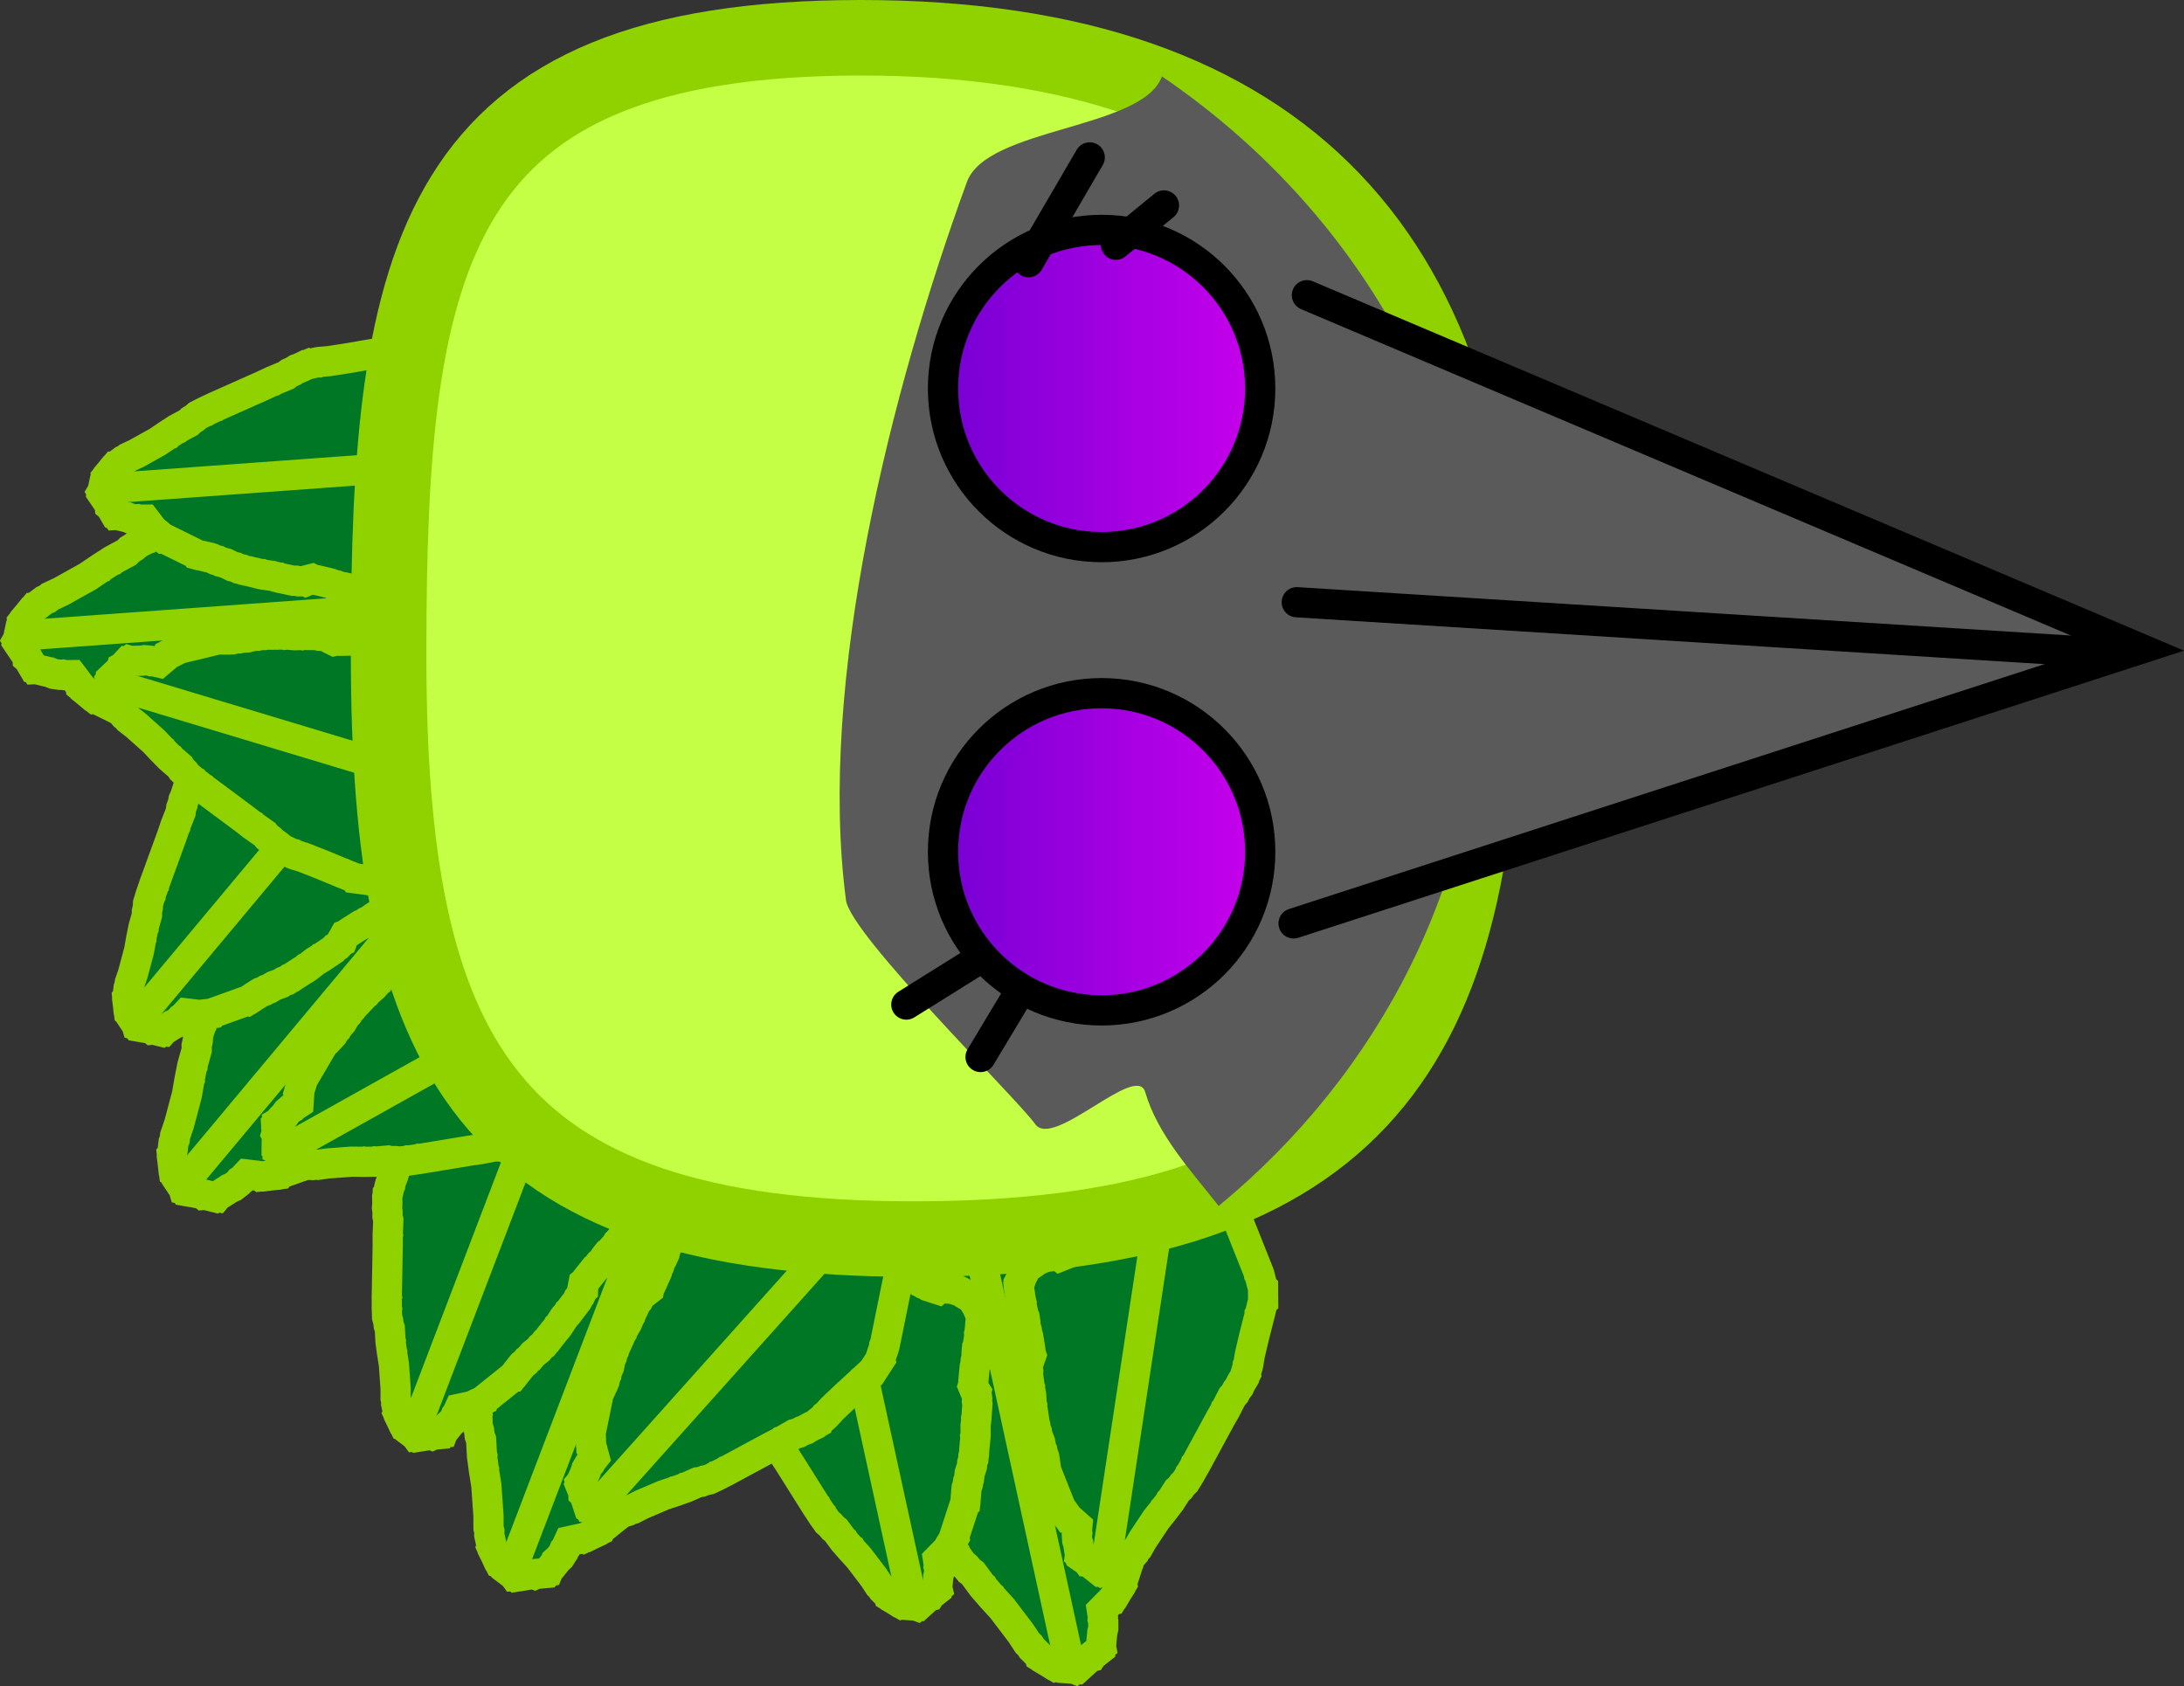 <svg version="1.1" xmlns="http://www.w3.org/2000/svg" xmlns:xlink="http://www.w3.org/1999/xlink" width="72.286" height="55.816" viewBox="0,0,72.286,55.816"><rect x="0" y="0" width="72.286" height="55.816" fill="#333333" stroke="none"/><defs><linearGradient x1="249.92" y1="178.594" x2="260.42" y2="178.594" gradientUnits="userSpaceOnUse" id="color-1"><stop offset="0" stop-color="#7600d4"/><stop offset="1" stop-color="#c800ec"/></linearGradient><linearGradient x1="249.92" y1="193.928" x2="260.42" y2="193.928" gradientUnits="userSpaceOnUse" id="color-2"><stop offset="0" stop-color="#7600d4"/><stop offset="1" stop-color="#c800ec"/></linearGradient></defs><g transform="translate(-218.709,-165.735)"><g data-paper-data="{&quot;isPaintingLayer&quot;:true}" fill-rule="nonzero" stroke-linejoin="miter" stroke-miterlimit="10" stroke-dasharray="" stroke-dashoffset="0" style="mix-blend-mode: normal"><g><g data-paper-data="{&quot;index&quot;:null}" fill="#007724" stroke="#8fd200" stroke-width="1"><g><path d="M249.231,205.378c0.073,0.024 0.142,0.055 0.206,0.092l0.021,-0.034l0.388,-0.08l0.265,-0.161l0.225,0.06l0.18,-0.037l0.014,0.015l0.149,-0.042l0.3,0.177l0.258,0.084l0.112,0.07l0.125,0.041l0.129,0.081l0.463,0.151l0.012,-0.003l0.026,0.016l0.028,0.009l0.209,0.131l0.212,0.125l0.021,0.021l0.026,0.016l0.002,0.012l0.006,0.006l0.805,0.595l0.756,0.533l0.008,0.01l0.012,0.005l0.211,0.156l0.031,0.01l0.146,0.092l0.159,0.066l0.035,0.026l0.4,0.13l0.062,-0.056l0.551,0.039l0.261,0.085l0.012,-0.003l0.027,0.016l0.028,0.009l0.209,0.131l0.212,0.125l0.021,0.021l0.026,0.016l0.002,0.012l0.06,0.059l0.046,0.075l0.05,0.019l0.081,0.196l0.111,0.181l-0.014,0.052l0.034,0.081l0.012,0.083l0.008,0.009l-0.002,0.031l0.004,0.03l-0.024,0.245l-0.017,0.246l-0.009,0.028l-0.001,0.009l0,0.038l-0.02,0.083l0.008,0.085l-0.063,0.415l-0.03,0.072l-0.013,0.138l-0.007,0.097l0.001,0.158l-0.041,0.167l-0.012,0.172l-0.028,0.085l-0.048,0.501l-0.019,0.269l-0.008,0.023l0.025,0.06l0.111,0.181l-0.014,0.052l0.034,0.081l0.023,0.152l-0.011,0.117l0.021,0.116l-0.04,0.567l-0.008,0.025l0.003,0.026l-0.033,0.283l0.002,0.369l-0.016,0.066l0.009,0.067l-0.024,0.207l0.002,0.01l-0.024,0.245l-0.017,0.246l-0.009,0.028l-0.003,0.031l-0.009,0.007l-0.002,0.005l-0.011,0.152l-0.041,0.125l-0.009,0.132l-0.095,0.292l-0.029,0.244l-0.038,0.1l-0.007,0.106l-0.053,0.161l-0.012,0.101l0.002,0.011l-0.024,0.245l-0.017,0.246l-0.009,0.028l-0.003,0.031l-0.009,0.007l-0.469,1.44l0.003,0.012l-0.016,0.026l-0.009,0.028l-0.131,0.209l-0.125,0.212l-0.021,0.021l-0.016,0.026l-0.012,0.002l-0.332,0.337l0.035,0.232l-0.007,0.077l0.019,0.075l0.001,0.218l-0.032,0.131l0,0.001l-0.045,0.469l0.004,0.021l-0.007,0.006l-0.005,0.053l-0.283,0.223l-0.021,0.033l-0.029,0.006l-0.073,0.057l-0.382,0.347l-0.053,-0.004l-0.008,0.006l-0.02,-0.008l-0.47,-0.033l-0.13,-0.042l-0.012,0.003l-0.026,-0.016l-0.028,-0.009l-0.209,-0.131l-0.212,-0.125l-0.021,-0.021l-0.026,-0.016l-0.002,-0.012l-0.279,-0.276l-0.059,-0.097l-0.084,-0.077l-0.222,-0.338l-0.609,-0.801l-0.342,-0.377l-0.006,-0.01l-0.01,-0.007l-0.264,-0.303l-0.02,-0.039l-0.034,-0.028l-0.3,-0.407l-0.111,-0.082l-0.11,-0.133l-0.13,-0.113l-0.198,-0.282l-0.006,-0.016l-0.013,-0.012l-0.242,-0.369l-0.004,-0.01l-0.008,-0.008l-1.14,-1.814l-0.236,-0.36l-0.008,-0.023l-0.017,-0.017l-0.304,-0.512l-0.122,-0.12l-0.09,-0.147l-0.113,-0.13l-0.038,-0.075l-0.077,-0.127l-0.131,-0.189l-0.025,-0.066l-0.012,-0.02l0.002,-0.007l-0.12,-0.32l-0.008,-0.073l-0.033,-0.065l-0.081,-0.355l-0.231,-0.76l-0.286,-0.883l-0,-0.005l-0.002,-0.004l-0.167,-0.529l-0.012,-0.01l-0.016,-0.289l-0.017,-0.289l0.01,-0.011l0.098,-0.508l0.029,-0.061l0.005,-0.068l0.94,-2.884c0.057,-0.174 0.153,-0.323 0.277,-0.441l0.017,-0.027l0.016,-0.003c0.275,-0.243 0.668,-0.338 1.042,-0.216z" stroke-linecap="butt"/><path d="M254.006,220.314l-3.081,-14.127" stroke-linecap="round"/></g><g data-paper-data="{&quot;index&quot;:null}"><path d="M259.21,205.265l0.013,0.002l0.015,0.02c0.103,0.087 0.187,0.2 0.241,0.335l0.889,2.231l0.007,0.053l0.026,0.047l0.103,0.397l0.009,0.008l0.001,0.229l0.002,0.229l-0.009,0.008l-0.105,0.427l-0.002,0.003l-0,0.004l-0.181,0.712l-0.144,0.612l-0.046,0.285l-0.023,0.053l-0.003,0.058l-0.079,0.259l0.002,0.006l-0.008,0.016l-0.016,0.054l-0.094,0.156l-0.055,0.104l-0.026,0.061l-0.083,0.109l-0.063,0.121l-0.09,0.101l-0.215,0.42l-0.013,0.014l-0.005,0.018l-0.169,0.297l-0.809,1.492l-0.006,0.006l-0.002,0.008l-0.173,0.304l-0.009,0.01l-0.004,0.013l-0.142,0.233l-0.097,0.096l-0.08,0.111l-0.084,0.071l-0.217,0.337l-0.025,0.024l-0.014,0.032l-0.193,0.253l-0.007,0.006l-0.004,0.008l-0.251,0.316l-0.441,0.664l-0.158,0.278l-0.062,0.065l-0.042,0.08l-0.207,0.232l-0.001,0.009l-0.02,0.014l-0.016,0.018l-0.161,0.11l-0.158,0.114l-0.022,0.009l-0.02,0.014l-0.009,-0.002l-0.101,0.04l-0.37,0.05l-0.016,0.007l-0.006,-0.004l-0.041,0.006l-0.32,-0.255l-0.06,-0.042l-0.023,-0.003l-0.018,-0.025l-0.235,-0.162l-0.007,-0.041l-0.006,-0.005l0.002,-0.017l-0.06,-0.369l0,-0.001l-0.032,-0.102l-0.01,-0.172l0.011,-0.06l-0.01,-0.06l0.016,-0.185l-0.28,-0.249l-0.009,-0.001l-0.014,-0.02l-0.018,-0.016l-0.11,-0.161l-0.114,-0.158l-0.009,-0.022l-0.014,-0.02l0.002,-0.009l-0.444,-1.114l-0.008,-0.005l-0.004,-0.024l-0.009,-0.022l-0.026,-0.193l-0.031,-0.193l0.001,-0.008l-0.015,-0.079l-0.05,-0.125l-0.011,-0.084l-0.035,-0.077l-0.035,-0.191l-0.09,-0.226l-0.014,-0.104l-0.039,-0.097l-0.016,-0.12l-0.001,-0.004l-0.008,-0.005l-0.004,-0.024l-0.009,-0.022l-0.026,-0.193l-0.031,-0.193l0.001,-0.008l-0.03,-0.162l0.003,-0.054l-0.016,-0.051l-0.017,-0.292l-0.041,-0.222l0.001,-0.021l-0.008,-0.019l-0.06,-0.446l0.01,-0.093l-0.015,-0.092l0.01,-0.122l0.022,-0.066l-0.013,-0.04l0.078,-0.149l0.017,-0.049l-0.007,-0.018l-0.029,-0.212l-0.064,-0.394l-0.026,-0.066l-0.018,-0.135l-0.041,-0.13l-0.007,-0.125l-0.01,-0.077l-0.018,-0.108l-0.027,-0.055l-0.071,-0.325l0.002,-0.067l-0.02,-0.064l-0.002,-0.03l-0.001,-0.007l-0.009,-0.022l-0.026,-0.193l-0.031,-0.193l0.002,-0.024l-0.003,-0.024l0.006,-0.007l0.006,-0.066l0.022,-0.066l-0.013,-0.04l0.078,-0.149l0.054,-0.159l0.038,-0.018l0.032,-0.061l0.044,-0.05l0.001,-0.009l0.02,-0.014l0.016,-0.018l0.161,-0.11l0.158,-0.114l0.022,-0.009l0.02,-0.014l0.009,0.002l0.202,-0.081l0.434,-0.059l0.052,0.041l0.309,-0.123l0.027,-0.023l0.122,-0.06l0.111,-0.08l0.024,-0.01l0.159,-0.134l0.009,-0.004l0.006,-0.008l0.571,-0.459l0.606,-0.511l0.004,-0.005l0.001,-0.009l0.02,-0.014l0.016,-0.018l0.161,-0.11l0.158,-0.114l0.022,-0.009l0.02,-0.014l0.009,0.002l0.359,-0.143l0.098,-0.07l0.097,-0.039l0.085,-0.061l0.199,-0.079l0.228,-0.155l0.12,0.025l0.01,-0.013l0.144,0.02l0.175,-0.059l0.217,0.114l0.311,0.044l0.019,0.026c0.049,-0.033 0.102,-0.061 0.158,-0.083c0.289,-0.115 0.605,-0.06 0.834,0.117z" stroke-linecap="butt"/><path d="M257.078,205.873l-1.717,11.322" stroke-linecap="round"/></g><g><path d="M245.039,206.534c0.058,0.019 0.112,0.043 0.163,0.073l0.017,-0.027l0.307,-0.064l0.21,-0.128l0.178,0.047l0.143,-0.029l0.011,0.012l0.118,-0.033l0.238,0.14l0.204,0.067l0.089,0.056l0.099,0.032l0.102,0.064l0.367,0.12l0.009,-0.003l0.021,0.012l0.022,0.007l0.165,0.104l0.168,0.099l0.017,0.017l0.021,0.013l0.002,0.009l0.005,0.004l0.638,0.472l0.599,0.422l0.007,0.008l0.009,0.004l0.167,0.123l0.025,0.008l0.116,0.072l0.126,0.052l0.028,0.021l0.317,0.103l0.049,-0.045l0.436,0.031l0.207,0.067l0.009,-0.003l0.021,0.012l0.022,0.007l0.165,0.104l0.168,0.099l0.017,0.017l0.021,0.013l0.002,0.009l0.047,0.047l0.036,0.059l0.039,0.015l0.065,0.155l0.088,0.144l-0.011,0.041l0.027,0.064l0.01,0.066l0.006,0.007l-0.002,0.024l0.004,0.023l-0.019,0.194l-0.014,0.195l-0.007,0.022l-0.001,0.007l0,0.03l-0.016,0.065l0.006,0.067l-0.05,0.328l-0.024,0.057l-0.011,0.109l-0.005,0.077l0.001,0.125l-0.032,0.133l-0.01,0.136l-0.022,0.067l-0.038,0.397l-0.015,0.213l-0.006,0.019l0.02,0.048l0.088,0.144l-0.011,0.041l0.027,0.064l0.018,0.121l-0.009,0.093l0.016,0.092l-0.032,0.449l-0.006,0.02l0.003,0.021l-0.026,0.224l0.002,0.292l-0.013,0.052l0.007,0.053l-0.019,0.164l0.001,0.008l-0.019,0.194l-0.014,0.195l-0.007,0.022l-0.002,0.024l-0.007,0.006l-0.001,0.004l-0.008,0.12l-0.032,0.099l-0.007,0.104l-0.075,0.232l-0.023,0.193l-0.03,0.079l-0.006,0.084l-0.042,0.128l-0.009,0.08l0.001,0.008l-0.019,0.194l-0.014,0.195l-0.007,0.022l-0.002,0.024l-0.007,0.006l-0.372,1.14l0.003,0.009l-0.012,0.021l-0.007,0.022l-0.104,0.165l-0.099,0.168l-0.017,0.017l-0.013,0.021l-0.009,0.002l-0.263,0.267l0.028,0.184l-0.006,0.061l0.015,0.059l0.001,0.173l-0.025,0.104l0,0.001l-0.036,0.372l0.004,0.017l-0.006,0.005l-0.004,0.042l-0.224,0.177l-0.016,0.026l-0.023,0.005l-0.057,0.045l-0.303,0.275l-0.042,-0.003l-0.006,0.005l-0.016,-0.006l-0.373,-0.026l-0.103,-0.034l-0.009,0.003l-0.021,-0.012l-0.022,-0.007l-0.165,-0.104l-0.168,-0.099l-0.017,-0.017l-0.021,-0.013l-0.002,-0.009l-0.221,-0.218l-0.047,-0.077l-0.066,-0.061l-0.176,-0.268l-0.483,-0.634l-0.271,-0.299l-0.004,-0.008l-0.008,-0.005l-0.209,-0.24l-0.016,-0.031l-0.027,-0.022l-0.238,-0.322l-0.088,-0.065l-0.087,-0.105l-0.103,-0.089l-0.157,-0.223l-0.005,-0.013l-0.01,-0.009l-0.192,-0.292l-0.003,-0.008l-0.006,-0.006l-0.903,-1.437l-0.187,-0.285l-0.006,-0.018l-0.014,-0.014l-0.241,-0.405l-0.096,-0.095l-0.071,-0.117l-0.089,-0.103l-0.03,-0.059l-0.061,-0.1l-0.104,-0.15l-0.02,-0.053l-0.009,-0.016l0.002,-0.006l-0.095,-0.253l-0.007,-0.057l-0.026,-0.052l-0.064,-0.281l-0.183,-0.602l-0.227,-0.699l-0,-0.004l-0.002,-0.003l-0.132,-0.419l-0.009,-0.008l-0.012,-0.229l-0.014,-0.229l0.008,-0.009l0.078,-0.403l0.023,-0.049l0.004,-0.053l0.744,-2.284c0.045,-0.138 0.121,-0.256 0.219,-0.349l0.013,-0.021l0.013,-0.003c0.218,-0.192 0.529,-0.267 0.825,-0.171z" stroke-linecap="butt"/><path d="M248.821,218.363l-2.44,-11.188" stroke-linecap="round"/></g></g><g data-paper-data="{&quot;index&quot;:null}" fill="#007724" stroke="#8fd200" stroke-width="1"><g><path d="M240.032,202.067c0.048,0.06 0.089,0.124 0.122,0.19l0.037,-0.017l0.368,0.145l0.31,0.01l0.156,0.173l0.171,0.067l0.003,0.021l0.148,0.047l0.154,0.313l0.17,0.211l0.055,0.12l0.083,0.103l0.064,0.138l0.305,0.38l0.011,0.004l0.014,0.028l0.019,0.023l0.103,0.224l0.109,0.221l0.006,0.029l0.013,0.028l-0.004,0.011l0.002,0.008l0.348,0.939l0.341,0.86l0.002,0.013l0.007,0.011l0.091,0.246l0.021,0.026l0.072,0.157l0.097,0.142l0.015,0.041l0.263,0.328l0.083,-0.013l0.44,0.334l0.172,0.214l0.011,0.004l0.014,0.028l0.019,0.023l0.103,0.224l0.109,0.221l0.006,0.029l0.013,0.028l-0.004,0.011l0.018,0.082l-0.003,0.087l0.031,0.043l-0.039,0.209l-0.007,0.212l-0.04,0.036l-0.016,0.086l-0.035,0.077l0.002,0.012l-0.019,0.025l-0.012,0.027l-0.154,0.192l-0.149,0.196l-0.023,0.019l-0.006,0.007l-0.02,0.032l-0.062,0.058l-0.04,0.075l-0.279,0.313l-0.065,0.044l-0.087,0.108l-0.059,0.078l-0.086,0.133l-0.126,0.118l-0.104,0.137l-0.07,0.056l-0.315,0.393l-0.163,0.215l-0.019,0.015l-0.012,0.064l-0.007,0.212l-0.04,0.036l-0.016,0.086l-0.064,0.14l-0.074,0.092l-0.046,0.108l-0.344,0.453l-0.02,0.016l-0.011,0.023l-0.183,0.218l-0.2,0.31l-0.049,0.046l-0.03,0.061l-0.134,0.159l-0.004,0.01l-0.154,0.192l-0.149,0.196l-0.023,0.019l-0.019,0.024l-0.012,0.001l-0.004,0.003l-0.092,0.121l-0.103,0.083l-0.08,0.105l-0.24,0.192l-0.158,0.188l-0.086,0.063l-0.065,0.085l-0.132,0.106l-0.065,0.078l-0.004,0.01l-0.154,0.192l-0.149,0.196l-0.023,0.019l-0.019,0.024l-0.012,0.001l-1.181,0.948l-0.004,0.011l-0.028,0.014l-0.023,0.019l-0.224,0.103l-0.221,0.109l-0.029,0.006l-0.028,0.013l-0.011,-0.004l-0.463,0.1l-0.098,0.213l-0.048,0.06l-0.025,0.073l-0.118,0.183l-0.098,0.092l-0,0.001l-0.295,0.368l-0.008,0.02l-0.01,0.002l-0.033,0.041l-0.359,0.032l-0.036,0.016l-0.027,-0.011l-0.092,0.008l-0.51,0.081l-0.042,-0.032l-0.01,0.001l-0.013,-0.018l-0.375,-0.285l-0.086,-0.107l-0.011,-0.004l-0.014,-0.028l-0.019,-0.023l-0.103,-0.224l-0.109,-0.221l-0.006,-0.029l-0.013,-0.028l0.004,-0.011l-0.083,-0.384l0.004,-0.114l-0.028,-0.111l-0.001,-0.404l-0.071,-1.004l-0.08,-0.503l0.001,-0.012l-0.004,-0.011l-0.054,-0.398l0.005,-0.043l-0.013,-0.042l-0.028,-0.505l-0.048,-0.13l-0.019,-0.171l-0.047,-0.166l-0.011,-0.344l0.004,-0.017l-0.004,-0.017l-0.001,-0.441l0.003,-0.011l-0.002,-0.011l0.04,-2.142l-0.001,-0.431l0.006,-0.024l-0.005,-0.024l0.025,-0.595l-0.036,-0.167l0.006,-0.172l-0.023,-0.171l0.009,-0.083l0.005,-0.148l-0.006,-0.23l0.015,-0.069l0.001,-0.023l0.005,-0.005l0.075,-0.334l0.033,-0.065l0.008,-0.073l0.126,-0.342l0.222,-0.762l0.244,-0.895l0.002,-0.004l0,-0.005l0.15,-0.534l-0.004,-0.015l0.145,-0.25l0.144,-0.251l0.015,-0.004l0.36,-0.372l0.058,-0.036l0.041,-0.054l2.366,-1.898c0.142,-0.114 0.305,-0.186 0.473,-0.218l0.029,-0.013l0.015,0.006c0.363,-0.052 0.744,0.083 0.99,0.39z" stroke-linecap="butt"/><path d="M241.006,203.672l-5.159,13.508" stroke-linecap="round"/></g><g data-paper-data="{&quot;index&quot;:null}"><path d="M248.444,207.438l0.01,0.008l0.001,0.025c0.039,0.13 0.047,0.27 0.018,0.412l-0.478,2.354l-0.023,0.048l-0.004,0.053l-0.131,0.389l0.003,0.012l-0.125,0.192l-0.124,0.193l-0.012,0.002l-0.322,0.3l-0.003,0.002l-0.002,0.003l-0.542,0.496l-0.456,0.433l-0.195,0.213l-0.048,0.032l-0.034,0.047l-0.208,0.174l-0.001,0.006l-0.016,0.009l-0.043,0.036l-0.164,0.079l-0.103,0.057l-0.055,0.037l-0.129,0.046l-0.119,0.066l-0.131,0.035l-0.409,0.234l-0.018,0.005l-0.014,0.013l-0.303,0.156l-1.494,0.805l-0.008,0.002l-0.007,0.006l-0.311,0.16l-0.013,0.003l-0.011,0.009l-0.247,0.117l-0.134,0.027l-0.127,0.049l-0.109,0.013l-0.366,0.163l-0.034,0.006l-0.029,0.019l-0.3,0.106l-0.009,0.001l-0.008,0.005l-0.383,0.126l-0.733,0.314l-0.285,0.146l-0.088,0.021l-0.079,0.044l-0.3,0.081l-0.006,0.007l-0.024,0.001l-0.023,0.006l-0.195,0.004l-0.195,0.009l-0.023,-0.005l-0.024,0l-0.007,-0.007l-0.106,-0.022l-0.337,-0.161l-0.017,-0.003l-0.003,-0.007l-0.038,-0.018l-0.128,-0.388l-0.028,-0.068l-0.018,-0.015l-0.001,-0.031l-0.108,-0.264l0.017,-0.038l-0.002,-0.007l0.011,-0.013l0.152,-0.341l0,-0.001l0.029,-0.103l0.086,-0.15l0.042,-0.044l0.025,-0.056l0.115,-0.146l-0.098,-0.362l-0.007,-0.006l-0.001,-0.024l-0.006,-0.023l-0.004,-0.195l-0.009,-0.195l0.005,-0.023l-0,-0.024l0.007,-0.007l0.239,-1.176l-0.004,-0.009l0.01,-0.022l0.005,-0.023l0.084,-0.176l0.079,-0.178l0.005,-0.007l0.031,-0.074l0.027,-0.132l0.036,-0.076l0.013,-0.084l0.075,-0.179l0.048,-0.239l0.045,-0.094l0.021,-0.102l0.052,-0.109l0.001,-0.004l-0.004,-0.009l0.01,-0.022l0.005,-0.023l0.084,-0.176l0.079,-0.178l0.005,-0.007l0.064,-0.152l0.032,-0.043l0.015,-0.052l0.146,-0.253l0.087,-0.208l0.012,-0.017l0.004,-0.02l0.194,-0.406l0.06,-0.072l0.038,-0.085l0.075,-0.096l0.055,-0.043l0.011,-0.041l0.147,-0.082l0.041,-0.032l0.004,-0.019l0.092,-0.193l0.162,-0.364l0.014,-0.069l0.059,-0.123l0.037,-0.131l0.062,-0.109l0.033,-0.07l0.045,-0.1l0.007,-0.061l0.119,-0.31l0.039,-0.055l0.018,-0.065l0.015,-0.026l0.003,-0.007l0.005,-0.023l0.084,-0.176l0.079,-0.178l0.015,-0.019l0.011,-0.022l0.009,-0.003l0.041,-0.053l0.055,-0.043l0.011,-0.041l0.147,-0.082l0.133,-0.103l0.042,0.006l0.061,-0.034l0.064,-0.017l0.006,-0.007l0.024,-0.001l0.023,-0.006l0.195,-0.004l0.195,-0.009l0.023,0.005l0.024,-0l0.007,0.007l0.213,0.043l0.395,0.188l0.021,0.063l0.326,0.066l0.035,-0.004l0.135,0.017l0.136,-0.006l0.026,0.005l0.206,-0.025l0.01,0.001l0.01,-0.003l0.729,-0.072l0.787,-0.096l0.006,-0.002l0.006,-0.007l0.024,-0.001l0.023,-0.006l0.195,-0.004l0.195,-0.009l0.023,0.005l0.024,-0l0.007,0.007l0.378,0.077l0.12,-0.005l0.102,0.021l0.104,-0.005l0.21,0.043l0.276,-0.005l0.086,0.087l0.016,-0.005l0.11,0.096l0.179,0.047l0.119,0.214l0.236,0.207l0.001,0.032c0.059,-0.001 0.118,0.005 0.178,0.017c0.305,0.062 0.539,0.281 0.634,0.555z" stroke-linecap="butt"/><path d="M246.327,206.78l-7.638,8.533" stroke-linecap="round"/></g><g><path d="M235.892,200.739c0.038,0.048 0.07,0.098 0.097,0.15l0.029,-0.013l0.292,0.115l0.245,0.008l0.123,0.137l0.135,0.053l0.003,0.016l0.117,0.037l0.122,0.248l0.134,0.167l0.044,0.095l0.065,0.082l0.05,0.11l0.242,0.301l0.009,0.003l0.011,0.022l0.015,0.018l0.082,0.177l0.086,0.175l0.005,0.023l0.01,0.022l-0.003,0.009l0.001,0.006l0.275,0.744l0.27,0.681l0.001,0.01l0.006,0.008l0.072,0.195l0.016,0.02l0.057,0.124l0.077,0.113l0.012,0.033l0.208,0.26l0.066,-0.01l0.348,0.265l0.136,0.17l0.009,0.003l0.011,0.022l0.015,0.018l0.082,0.177l0.086,0.175l0.005,0.023l0.01,0.022l-0.004,0.009l0.014,0.065l-0.002,0.069l0.025,0.034l-0.031,0.165l-0.005,0.168l-0.032,0.028l-0.013,0.068l-0.028,0.061l0.002,0.009l-0.015,0.019l-0.01,0.021l-0.122,0.152l-0.118,0.155l-0.018,0.015l-0.005,0.006l-0.016,0.025l-0.049,0.046l-0.031,0.06l-0.221,0.248l-0.051,0.035l-0.069,0.086l-0.047,0.062l-0.068,0.105l-0.1,0.093l-0.083,0.109l-0.055,0.044l-0.25,0.311l-0.129,0.17l-0.015,0.012l-0.01,0.051l-0.005,0.168l-0.032,0.028l-0.013,0.068l-0.051,0.111l-0.058,0.073l-0.037,0.086l-0.272,0.358l-0.016,0.013l-0.009,0.019l-0.145,0.173l-0.159,0.246l-0.039,0.037l-0.023,0.048l-0.106,0.126l-0.004,0.008l-0.122,0.152l-0.118,0.155l-0.018,0.015l-0.015,0.019l-0.009,0.001l-0.003,0.002l-0.073,0.096l-0.082,0.065l-0.063,0.083l-0.19,0.152l-0.125,0.149l-0.068,0.05l-0.051,0.067l-0.105,0.084l-0.052,0.062l-0.004,0.008l-0.122,0.152l-0.118,0.155l-0.018,0.015l-0.015,0.019l-0.009,0.001l-0.936,0.751l-0.003,0.009l-0.022,0.011l-0.018,0.015l-0.177,0.082l-0.175,0.086l-0.023,0.005l-0.022,0.01l-0.009,-0.004l-0.366,0.079l-0.078,0.169l-0.038,0.048l-0.02,0.058l-0.094,0.145l-0.078,0.073l-0,0.001l-0.234,0.291l-0.006,0.016l-0.008,0.001l-0.026,0.033l-0.285,0.025l-0.028,0.013l-0.022,-0.009l-0.073,0.006l-0.404,0.064l-0.033,-0.025l-0.008,0.001l-0.01,-0.014l-0.297,-0.226l-0.068,-0.085l-0.009,-0.003l-0.011,-0.022l-0.015,-0.018l-0.082,-0.177l-0.086,-0.175l-0.005,-0.023l-0.01,-0.022l0.004,-0.009l-0.066,-0.304l0.003,-0.09l-0.022,-0.088l-0,-0.32l-0.056,-0.795l-0.063,-0.399l0.001,-0.009l-0.003,-0.009l-0.043,-0.315l0.004,-0.034l-0.01,-0.033l-0.022,-0.4l-0.038,-0.103l-0.015,-0.136l-0.037,-0.131l-0.009,-0.273l0.003,-0.013l-0.003,-0.013l-0.001,-0.35l0.002,-0.008l-0.002,-0.009l0.031,-1.697l-0.001,-0.341l0.005,-0.019l-0.004,-0.019l0.02,-0.471l-0.029,-0.132l0.004,-0.136l-0.018,-0.135l0.007,-0.066l0.004,-0.118l-0.005,-0.182l0.012,-0.055l0.001,-0.018l0.004,-0.004l0.059,-0.264l0.026,-0.052l0.006,-0.058l0.1,-0.271l0.176,-0.604l0.193,-0.709l0.002,-0.003l0,-0.004l0.119,-0.423l-0.003,-0.012l0.115,-0.198l0.114,-0.199l0.012,-0.003l0.285,-0.294l0.046,-0.028l0.032,-0.043l1.874,-1.503c0.113,-0.091 0.242,-0.148 0.375,-0.172l0.023,-0.01l0.012,0.005c0.288,-0.041 0.589,0.066 0.784,0.309z" stroke-linecap="butt"/><path d="M236.663,202.01l-4.086,10.698" stroke-linecap="round"/></g></g><g data-paper-data="{&quot;index&quot;:null}" fill="#007724" stroke="#8fd200" stroke-width="1"><g><path d="M234.012,191.534c0.026,0.072 0.044,0.146 0.054,0.219l0.04,-0.004l0.301,0.257l0.29,0.11l0.091,0.215l0.14,0.119l-0.004,0.02l0.124,0.092l0.044,0.346l0.092,0.255l0.013,0.131l0.045,0.124l0.015,0.152l0.165,0.459l0.01,0.007l0.004,0.031l0.01,0.028l0.025,0.245l0.031,0.244l-0.004,0.03l0.003,0.031l-0.008,0.009l-0.001,0.008l0.024,1.001l0.043,0.924l-0.003,0.013l0.003,0.012l0.006,0.262l0.011,0.031l0.017,0.171l0.046,0.166l0.001,0.044l0.142,0.396l0.083,0.015l0.307,0.459l0.093,0.259l0.01,0.007l0.004,0.031l0.01,0.028l0.025,0.245l0.031,0.244l-0.004,0.03l0.003,0.031l-0.008,0.009l-0.01,0.084l-0.031,0.082l0.015,0.051l-0.105,0.185l-0.076,0.199l-0.049,0.021l-0.043,0.076l-0.058,0.061l-0.002,0.012l-0.026,0.017l-0.021,0.022l-0.208,0.132l-0.205,0.137l-0.028,0.01l-0.008,0.005l-0.03,0.023l-0.078,0.035l-0.062,0.058l-0.366,0.205l-0.075,0.021l-0.117,0.074l-0.081,0.054l-0.124,0.098l-0.157,0.071l-0.143,0.096l-0.084,0.03l-0.426,0.269l-0.224,0.15l-0.023,0.008l-0.032,0.057l-0.075,0.199l-0.049,0.021l-0.043,0.076l-0.106,0.112l-0.1,0.063l-0.079,0.088l-0.472,0.316l-0.025,0.009l-0.018,0.019l-0.244,0.147l-0.29,0.228l-0.062,0.028l-0.048,0.048l-0.178,0.107l-0.007,0.008l-0.208,0.132l-0.205,0.137l-0.028,0.01l-0.026,0.016l-0.012,-0.003l-0.005,0.002l-0.127,0.085l-0.124,0.045l-0.11,0.073l-0.289,0.104l-0.21,0.127l-0.102,0.031l-0.089,0.059l-0.16,0.057l-0.087,0.053l-0.007,0.008l-0.208,0.132l-0.205,0.137l-0.028,0.01l-0.026,0.016l-0.012,-0.003l-1.425,0.513l-0.007,0.01l-0.031,0.004l-0.028,0.01l-0.245,0.025l-0.244,0.031l-0.03,-0.004l-0.031,0.003l-0.009,-0.008l-0.47,-0.056l-0.162,0.17l-0.065,0.041l-0.047,0.061l-0.171,0.135l-0.123,0.055l-0.001,0.001l-0.399,0.252l-0.014,0.017l-0.009,-0.002l-0.045,0.028l-0.35,-0.087l-0.039,0.004l-0.022,-0.019l-0.09,-0.022l-0.508,-0.089l-0.029,-0.044l-0.009,-0.002l-0.006,-0.021l-0.262,-0.392l-0.046,-0.129l-0.01,-0.007l-0.004,-0.031l-0.01,-0.028l-0.025,-0.245l-0.031,-0.244l0.004,-0.03l-0.003,-0.031l0.008,-0.009l0.046,-0.39l0.041,-0.107l0.01,-0.114l0.131,-0.383l0.259,-0.973l0.088,-0.502l0.005,-0.011l-0.001,-0.012l0.078,-0.394l0.019,-0.04l0.001,-0.044l0.137,-0.487l-0.003,-0.139l0.038,-0.168l0.009,-0.172l0.101,-0.329l0.009,-0.015l0.001,-0.017l0.143,-0.418l0.006,-0.009l0.001,-0.011l0.734,-2.013l0.139,-0.408l0.013,-0.02l0.003,-0.024l0.217,-0.554l0.02,-0.17l0.061,-0.161l0.033,-0.169l0.036,-0.076l0.053,-0.139l0.069,-0.219l0.037,-0.06l0.008,-0.021l0.007,-0.003l0.179,-0.291l0.052,-0.051l0.031,-0.066l0.231,-0.282l0.458,-0.649l0.521,-0.768l0.004,-0.003l0.002,-0.004l0.316,-0.456l0.001,-0.015l0.219,-0.19l0.217,-0.191l0.015,0.001l0.462,-0.234l0.066,-0.015l0.056,-0.038l2.854,-1.026c0.172,-0.062 0.349,-0.077 0.518,-0.052l0.031,-0.003l0.012,0.011c0.36,0.069 0.676,0.32 0.809,0.691z" stroke-linecap="butt"/><path d="M234.411,193.368l-9.268,11.098" stroke-linecap="round"/></g><g data-paper-data="{&quot;index&quot;:null}"><path d="M240.221,199.347l0.006,0.011l-0.007,0.024c-0.005,0.135 -0.043,0.271 -0.116,0.396l-1.217,2.071l-0.038,0.038l-0.021,0.049l-0.25,0.325l-0.001,0.012l-0.18,0.141l-0.18,0.142l-0.012,-0.002l-0.401,0.179l-0.004,0.001l-0.003,0.002l-0.674,0.293l-0.572,0.261l-0.253,0.138l-0.056,0.015l-0.047,0.033l-0.253,0.097l-0.003,0.005l-0.018,0.003l-0.053,0.02l-0.181,0.022l-0.116,0.021l-0.064,0.017l-0.136,0.001l-0.134,0.024l-0.135,-0.009l-0.463,0.088l-0.019,-0.001l-0.018,0.007l-0.338,0.049l-1.674,0.276l-0.009,-0.001l-0.008,0.003l-0.346,0.05l-0.014,-0.001l-0.013,0.005l-0.271,0.031l-0.135,-0.018l-0.136,0.005l-0.107,-0.023l-0.399,0.036l-0.034,-0.005l-0.033,0.009l-0.318,0.003l-0.009,-0.002l-0.009,0.002l-0.403,-0.005l-0.795,0.059l-0.317,0.046l-0.09,-0.009l-0.089,0.016l-0.31,-0.021l-0.008,0.005l-0.023,-0.007l-0.024,-0.002l-0.186,-0.06l-0.187,-0.055l-0.02,-0.012l-0.023,-0.007l-0.004,-0.009l-0.093,-0.055l-0.266,-0.262l-0.015,-0.008l-0,-0.008l-0.03,-0.029l0.005,-0.409l-0.004,-0.073l-0.012,-0.02l0.009,-0.03l-0.016,-0.285l0.029,-0.031l0,-0.008l0.015,-0.009l0.255,-0.273l0.001,-0l0.061,-0.088l0.13,-0.114l0.054,-0.028l0.042,-0.045l0.156,-0.101l0.025,-0.374l-0.005,-0.008l0.007,-0.023l0.002,-0.024l0.06,-0.186l0.055,-0.187l0.012,-0.02l0.008,-0.023l0.009,-0.004l0.608,-1.034l-0.001,-0.01l0.017,-0.018l0.012,-0.02l0.137,-0.139l0.133,-0.143l0.007,-0.005l0.054,-0.06l0.068,-0.116l0.059,-0.06l0.039,-0.075l0.129,-0.145l0.123,-0.21l0.073,-0.075l0.053,-0.09l0.085,-0.086l0.002,-0.003l-0.001,-0.01l0.017,-0.018l0.012,-0.02l0.137,-0.139l0.133,-0.143l0.007,-0.005l0.11,-0.123l0.044,-0.03l0.031,-0.044l0.22,-0.192l0.15,-0.168l0.017,-0.012l0.01,-0.018l0.315,-0.321l0.08,-0.049l0.064,-0.068l0.102,-0.066l0.066,-0.023l0.023,-0.035l0.166,-0.03l0.049,-0.017l0.01,-0.017l0.15,-0.153l0.272,-0.292l0.036,-0.061l0.096,-0.097l0.078,-0.112l0.094,-0.082l0.054,-0.055l0.075,-0.08l0.027,-0.056l0.213,-0.255l0.054,-0.04l0.038,-0.055l0.022,-0.02l0.005,-0.005l0.012,-0.02l0.137,-0.139l0.133,-0.143l0.02,-0.013l0.017,-0.017l0.01,0l0.056,-0.036l0.066,-0.023l0.023,-0.035l0.166,-0.03l0.159,-0.055l0.038,0.019l0.068,-0.012l0.067,0.005l0.008,-0.005l0.023,0.007l0.024,0.002l0.186,0.06l0.187,0.055l0.02,0.012l0.023,0.007l0.004,0.009l0.188,0.11l0.312,0.306l-0.001,0.066l0.287,0.169l0.034,0.007l0.123,0.06l0.131,0.039l0.022,0.013l0.203,0.043l0.009,0.004l0.01,-0l0.713,0.169l0.776,0.165l0.006,0l0.008,-0.005l0.023,0.007l0.024,0.002l0.186,0.06l0.187,0.055l0.02,0.012l0.023,0.008l0.004,0.009l0.333,0.196l0.116,0.034l0.09,0.053l0.1,0.03l0.185,0.109l0.263,0.085l0.054,0.11l0.016,0l0.072,0.126l0.154,0.102l0.043,0.242l0.156,0.272l-0.009,0.031c0.056,0.018 0.11,0.043 0.163,0.074c0.269,0.158 0.418,0.44 0.419,0.731z" stroke-linecap="butt"/><path d="M238.433,198.036l-9.996,5.588" stroke-linecap="round"/></g><g><path d="M230.527,188.932c0.021,0.057 0.035,0.115 0.043,0.173l0.032,-0.003l0.239,0.204l0.229,0.087l0.072,0.17l0.111,0.095l-0.003,0.016l0.099,0.073l0.035,0.274l0.073,0.202l0.01,0.104l0.035,0.098l0.012,0.12l0.131,0.363l0.008,0.006l0.003,0.024l0.008,0.022l0.02,0.194l0.025,0.193l-0.003,0.023l0.002,0.024l-0.006,0.007l-0.001,0.006l0.019,0.793l0.034,0.732l-0.002,0.01l0.003,0.01l0.005,0.207l0.009,0.025l0.014,0.136l0.036,0.132l0.001,0.035l0.113,0.313l0.065,0.011l0.243,0.363l0.074,0.205l0.008,0.006l0.003,0.024l0.008,0.022l0.02,0.194l0.025,0.193l-0.003,0.023l0.002,0.024l-0.006,0.007l-0.008,0.066l-0.025,0.065l0.012,0.041l-0.083,0.146l-0.06,0.157l-0.039,0.017l-0.034,0.06l-0.046,0.048l-0.002,0.009l-0.02,0.014l-0.016,0.017l-0.165,0.104l-0.162,0.109l-0.022,0.008l-0.006,0.004l-0.023,0.018l-0.061,0.028l-0.049,0.046l-0.29,0.162l-0.06,0.016l-0.093,0.059l-0.064,0.043l-0.098,0.077l-0.124,0.056l-0.113,0.076l-0.066,0.024l-0.337,0.213l-0.178,0.119l-0.018,0.007l-0.025,0.045l-0.06,0.157l-0.039,0.017l-0.034,0.06l-0.084,0.088l-0.079,0.05l-0.063,0.069l-0.374,0.251l-0.019,0.007l-0.015,0.015l-0.193,0.116l-0.23,0.181l-0.049,0.022l-0.038,0.038l-0.141,0.085l-0.006,0.006l-0.165,0.104l-0.162,0.109l-0.022,0.008l-0.021,0.013l-0.009,-0.002l-0.004,0.001l-0.1,0.067l-0.098,0.035l-0.087,0.058l-0.229,0.082l-0.166,0.1l-0.081,0.025l-0.07,0.047l-0.126,0.045l-0.069,0.042l-0.006,0.006l-0.165,0.104l-0.162,0.109l-0.022,0.008l-0.021,0.013l-0.009,-0.002l-1.129,0.406l-0.006,0.008l-0.024,0.003l-0.022,0.008l-0.194,0.02l-0.193,0.025l-0.023,-0.003l-0.024,0.002l-0.007,-0.006l-0.372,-0.044l-0.128,0.135l-0.052,0.033l-0.037,0.048l-0.136,0.107l-0.097,0.044l-0.001,0.001l-0.316,0.2l-0.011,0.013l-0.008,-0.001l-0.035,0.022l-0.277,-0.069l-0.031,0.003l-0.018,-0.015l-0.071,-0.018l-0.403,-0.071l-0.023,-0.035l-0.007,-0.002l-0.005,-0.017l-0.208,-0.31l-0.037,-0.102l-0.008,-0.006l-0.003,-0.024l-0.008,-0.022l-0.02,-0.194l-0.025,-0.193l0.003,-0.023l-0.002,-0.024l0.006,-0.007l0.037,-0.309l0.032,-0.084l0.008,-0.09l0.104,-0.303l0.205,-0.77l0.07,-0.397l0.004,-0.008l-0,-0.009l0.062,-0.312l0.015,-0.031l0.001,-0.035l0.109,-0.386l-0.003,-0.11l0.03,-0.133l0.007,-0.136l0.08,-0.261l0.007,-0.012l0.001,-0.014l0.113,-0.331l0.005,-0.007l0.001,-0.009l0.581,-1.595l0.11,-0.323l0.01,-0.016l0.002,-0.019l0.172,-0.439l0.016,-0.134l0.049,-0.128l0.026,-0.134l0.028,-0.06l0.042,-0.11l0.055,-0.174l0.029,-0.048l0.006,-0.017l0.005,-0.002l0.142,-0.231l0.041,-0.04l0.025,-0.052l0.183,-0.223l0.363,-0.514l0.413,-0.608l0.003,-0.002l0.001,-0.003l0.25,-0.361l0.001,-0.012l0.173,-0.15l0.172,-0.151l0.012,0.001l0.366,-0.186l0.052,-0.012l0.045,-0.03l2.26,-0.813c0.136,-0.049 0.277,-0.061 0.41,-0.041l0.025,-0.003l0.01,0.008c0.285,0.054 0.535,0.254 0.641,0.547z" stroke-linecap="butt"/><path d="M230.844,190.385l-7.34,8.79" stroke-linecap="round"/></g></g><g data-paper-data="{&quot;index&quot;:null}" fill="#007724" stroke="#8fd200" stroke-width="1"><g><path d="M235.448,184.121c-0.034,0.069 -0.074,0.133 -0.12,0.191l0.031,0.026l0.024,0.395l0.122,0.285l-0.091,0.215l0.011,0.183l-0.017,0.012l0.02,0.154l-0.218,0.272l-0.12,0.243l-0.085,0.101l-0.058,0.118l-0.098,0.116l-0.215,0.437l0.002,0.012l-0.019,0.024l-0.013,0.027l-0.159,0.188l-0.154,0.192l-0.024,0.018l-0.02,0.024l-0.012,0.001l-0.006,0.005l-0.704,0.713l-0.634,0.673l-0.011,0.007l-0.007,0.011l-0.184,0.186l-0.015,0.03l-0.111,0.132l-0.088,0.148l-0.031,0.031l-0.186,0.377l0.047,0.07l-0.116,0.54l-0.121,0.247l0.002,0.012l-0.019,0.024l-0.013,0.027l-0.159,0.188l-0.154,0.192l-0.024,0.018l-0.02,0.024l-0.012,0.001l-0.067,0.051l-0.08,0.034l-0.026,0.047l-0.206,0.053l-0.195,0.084l-0.049,-0.021l-0.085,0.022l-0.084,0.001l-0.01,0.007l-0.03,-0.006l-0.03,0l-0.239,-0.058l-0.241,-0.052l-0.027,-0.013l-0.009,-0.002l-0.037,-0.005l-0.079,-0.032l-0.085,-0.004l-0.402,-0.121l-0.067,-0.04l-0.134,-0.033l-0.095,-0.021l-0.157,-0.021l-0.16,-0.064l-0.168,-0.036l-0.08,-0.039l-0.49,-0.119l-0.264,-0.057l-0.022,-0.011l-0.063,0.016l-0.195,0.084l-0.049,-0.021l-0.085,0.022l-0.154,0.001l-0.115,-0.028l-0.118,0.004l-0.556,-0.12l-0.023,-0.012l-0.026,-0l-0.275,-0.073l-0.366,-0.05l-0.063,-0.025l-0.068,-0.001l-0.201,-0.053l-0.011,0l-0.239,-0.058l-0.241,-0.052l-0.027,-0.013l-0.03,-0.007l-0.006,-0.01l-0.004,-0.002l-0.149,-0.032l-0.118,-0.058l-0.129,-0.028l-0.276,-0.136l-0.237,-0.063l-0.093,-0.052l-0.104,-0.022l-0.152,-0.075l-0.098,-0.026l-0.011,0l-0.239,-0.058l-0.241,-0.052l-0.027,-0.013l-0.03,-0.007l-0.006,-0.01l-1.359,-0.669l-0.012,0.002l-0.024,-0.019l-0.027,-0.013l-0.188,-0.159l-0.192,-0.154l-0.018,-0.024l-0.024,-0.02l-0.001,-0.012l-0.286,-0.377l-0.235,0.002l-0.075,-0.018l-0.077,0.008l-0.216,-0.029l-0.125,-0.05l-0.001,0l-0.458,-0.111l-0.022,0.001l-0.005,-0.008l-0.051,-0.012l-0.181,-0.312l-0.03,-0.025l-0.002,-0.029l-0.046,-0.08l-0.289,-0.428l0.011,-0.052l-0.005,-0.008l0.011,-0.019l0.099,-0.461l0.06,-0.123l-0.002,-0.012l0.019,-0.024l0.013,-0.027l0.159,-0.188l0.154,-0.192l0.024,-0.018l0.02,-0.024l0.012,-0.001l0.312,-0.238l0.105,-0.045l0.088,-0.072l0.366,-0.172l0.879,-0.49l0.422,-0.285l0.011,-0.004l0.008,-0.009l0.338,-0.218l0.041,-0.014l0.032,-0.029l0.446,-0.24l0.097,-0.099l0.147,-0.09l0.13,-0.113l0.307,-0.156l0.017,-0.004l0.013,-0.011l0.4,-0.188l0.011,-0.002l0.009,-0.007l1.958,-0.871l0.39,-0.183l0.024,-0.005l0.019,-0.014l0.55,-0.229l0.136,-0.103l0.158,-0.068l0.145,-0.093l0.079,-0.027l0.136,-0.058l0.206,-0.103l0.069,-0.015l0.021,-0.009l0.007,0.003l0.334,-0.074l0.073,0.002l0.069,-0.024l0.363,-0.03l0.785,-0.121l0.914,-0.158l0.005,0l0.004,-0.002l0.548,-0.09l0.011,-0.01l0.288,0.025l0.288,0.024l0.01,0.012l0.489,0.169l0.057,0.037l0.066,0.014l2.722,1.339c0.164,0.081 0.298,0.198 0.398,0.336l0.024,0.02l0.001,0.016c0.201,0.307 0.239,0.709 0.066,1.062z" stroke-linecap="butt"/><path d="M219.985,186.731l14.421,-1.048" stroke-linecap="round"/></g><g data-paper-data="{&quot;index&quot;:null}"><path d="M234.145,194.016l-0.004,0.012l-0.022,0.012c-0.101,0.09 -0.225,0.157 -0.365,0.191l-2.335,0.564l-0.054,-0l-0.05,0.019l-0.407,0.046l-0.009,0.007l-0.227,-0.032l-0.227,-0.03l-0.007,-0.01l-0.408,-0.164l-0.003,-0.002l-0.004,-0.001l-0.679,-0.281l-0.585,-0.23l-0.275,-0.086l-0.049,-0.03l-0.057,-0.011l-0.245,-0.115l-0.006,0.001l-0.015,-0.011l-0.051,-0.024l-0.141,-0.115l-0.095,-0.069l-0.057,-0.035l-0.096,-0.097l-0.111,-0.08l-0.087,-0.103l-0.385,-0.272l-0.013,-0.015l-0.018,-0.008l-0.27,-0.209l-1.362,-1.012l-0.006,-0.007l-0.008,-0.004l-0.276,-0.214l-0.008,-0.011l-0.012,-0.006l-0.21,-0.174l-0.081,-0.11l-0.098,-0.095l-0.058,-0.093l-0.303,-0.262l-0.02,-0.028l-0.03,-0.018l-0.223,-0.227l-0.005,-0.008l-0.008,-0.005l-0.277,-0.294l-0.595,-0.531l-0.253,-0.196l-0.056,-0.071l-0.073,-0.053l-0.2,-0.238l-0.009,-0.003l-0.011,-0.022l-0.015,-0.018l-0.086,-0.175l-0.09,-0.173l-0.006,-0.023l-0.011,-0.022l0.003,-0.009l-0.025,-0.105l0.003,-0.373l-0.005,-0.017l0.005,-0.006l0,-0.042l0.297,-0.281l0.05,-0.054l0.006,-0.022l0.027,-0.014l0.194,-0.21l0.042,-0.001l0.006,-0.005l0.017,0.005l0.373,-0.007l0.001,0l0.105,-0.017l0.172,0.015l0.058,0.02l0.061,-0.001l0.181,0.042l0.286,-0.242l0.003,-0.009l0.022,-0.011l0.018,-0.015l0.175,-0.086l0.173,-0.09l0.023,-0.006l0.022,-0.011l0.009,0.003l1.166,-0.282l0.006,-0.007l0.024,-0l0.023,-0.006l0.195,0.002l0.195,-0.004l0.008,0.002l0.081,-0.003l0.131,-0.032l0.085,0.001l0.081,-0.024l0.194,-0.008l0.237,-0.057l0.104,0.001l0.102,-0.025l0.121,0.001l0.004,-0.001l0.006,-0.007l0.024,-0l0.023,-0.006l0.195,0.002l0.195,-0.004l0.008,0.002l0.165,-0.007l0.053,0.011l0.053,-0.009l0.291,0.025l0.225,-0.009l0.02,0.004l0.02,-0.005l0.45,0.004l0.091,0.023l0.093,-0.002l0.119,0.027l0.062,0.031l0.042,-0.008l0.136,0.098l0.046,0.023l0.019,-0.005l0.214,0.002l0.399,-0.007l0.069,-0.017l0.136,0.001l0.135,-0.022l0.125,0.011l0.077,0.001l0.11,-0.002l0.059,-0.019l0.331,-0.024l0.066,0.012l0.066,-0.011l0.03,0.003l0.007,-0l0.023,-0.006l0.195,0.002l0.195,-0.004l0.023,0.005l0.024,0l0.007,0.007l0.065,0.015l0.062,0.031l0.042,-0.008l0.136,0.098l0.15,0.076l0.012,0.041l0.056,0.041l0.043,0.051l0.009,0.003l0.011,0.022l0.015,0.018l0.086,0.175l0.09,0.173l0.006,0.023l0.011,0.022l-0.003,0.009l0.051,0.212l-0.003,0.437l-0.048,0.046l0.078,0.324l0.018,0.03l0.042,0.13l0.063,0.121l0.006,0.025l0.11,0.176l0.003,0.01l0.007,0.007l0.374,0.63l0.42,0.672l0.004,0.005l0.009,0.003l0.011,0.022l0.015,0.018l0.086,0.175l0.09,0.173l0.006,0.023l0.011,0.022l-0.003,0.009l0.091,0.375l0.056,0.107l0.025,0.102l0.048,0.093l0.05,0.209l0.121,0.248l-0.042,0.115l0.011,0.012l-0.041,0.14l0.033,0.182l-0.144,0.199l-0.087,0.301l-0.028,0.015c0.025,0.053 0.046,0.109 0.06,0.168c0.073,0.303 -0.026,0.607 -0.235,0.809z" stroke-linecap="butt"/><path d="M233.845,191.819l-10.964,-3.305" stroke-linecap="round"/></g><g><path d="M234.897,179.808c-0.027,0.055 -0.059,0.105 -0.095,0.151l0.024,0.021l0.019,0.313l0.097,0.226l-0.072,0.17l0.009,0.145l-0.014,0.009l0.016,0.122l-0.173,0.215l-0.095,0.193l-0.068,0.08l-0.046,0.094l-0.078,0.092l-0.17,0.346l0.001,0.009l-0.015,0.019l-0.01,0.021l-0.126,0.149l-0.122,0.152l-0.019,0.014l-0.016,0.019l-0.01,0.001l-0.005,0.004l-0.557,0.564l-0.503,0.533l-0.009,0.005l-0.005,0.009l-0.146,0.148l-0.011,0.023l-0.088,0.104l-0.069,0.117l-0.025,0.025l-0.147,0.299l0.037,0.055l-0.092,0.428l-0.096,0.195l0.001,0.009l-0.015,0.019l-0.01,0.021l-0.126,0.149l-0.122,0.152l-0.019,0.014l-0.016,0.019l-0.01,0.001l-0.053,0.04l-0.064,0.027l-0.021,0.037l-0.163,0.042l-0.155,0.066l-0.039,-0.017l-0.067,0.017l-0.067,0l-0.008,0.005l-0.024,-0.005l-0.024,0l-0.19,-0.046l-0.191,-0.041l-0.021,-0.01l-0.007,-0.002l-0.03,-0.004l-0.063,-0.025l-0.067,-0.003l-0.318,-0.096l-0.053,-0.032l-0.107,-0.026l-0.076,-0.016l-0.124,-0.017l-0.127,-0.051l-0.133,-0.029l-0.063,-0.031l-0.388,-0.094l-0.209,-0.045l-0.018,-0.009l-0.05,0.013l-0.155,0.066l-0.039,-0.017l-0.067,0.017l-0.122,0.001l-0.091,-0.022l-0.093,0.003l-0.44,-0.095l-0.019,-0.009l-0.021,-0l-0.218,-0.058l-0.29,-0.04l-0.05,-0.02l-0.054,-0.001l-0.159,-0.042l-0.008,0l-0.19,-0.046l-0.191,-0.041l-0.021,-0.01l-0.024,-0.006l-0.005,-0.008l-0.004,-0.002l-0.118,-0.025l-0.094,-0.046l-0.102,-0.022l-0.218,-0.108l-0.188,-0.05l-0.074,-0.041l-0.083,-0.018l-0.121,-0.059l-0.078,-0.021l-0.008,0l-0.19,-0.046l-0.191,-0.041l-0.021,-0.01l-0.024,-0.006l-0.005,-0.008l-1.076,-0.53l-0.009,0.001l-0.019,-0.015l-0.021,-0.01l-0.149,-0.126l-0.152,-0.122l-0.014,-0.019l-0.019,-0.016l-0.001,-0.01l-0.227,-0.298l-0.186,0.001l-0.059,-0.014l-0.061,0.007l-0.171,-0.023l-0.099,-0.04h-0.001l-0.363,-0.088l-0.017,0.001l-0.004,-0.006l-0.041,-0.01l-0.143,-0.247l-0.024,-0.02l-0.001,-0.023l-0.037,-0.063l-0.229,-0.339l0.009,-0.041l-0.004,-0.007l0.009,-0.015l0.079,-0.365l0.048,-0.097l-0.001,-0.009l0.015,-0.019l0.01,-0.021l0.126,-0.149l0.122,-0.152l0.019,-0.014l0.016,-0.019l0.01,-0.001l0.247,-0.188l0.083,-0.036l0.07,-0.057l0.29,-0.136l0.696,-0.388l0.334,-0.226l0.009,-0.003l0.006,-0.007l0.267,-0.173l0.033,-0.011l0.026,-0.023l0.353,-0.19l0.077,-0.078l0.117,-0.071l0.103,-0.089l0.243,-0.124l0.013,-0.003l0.011,-0.009l0.316,-0.149l0.009,-0.002l0.007,-0.005l1.55,-0.69l0.309,-0.145l0.019,-0.004l0.015,-0.011l0.435,-0.181l0.108,-0.082l0.125,-0.054l0.115,-0.074l0.063,-0.021l0.108,-0.046l0.163,-0.081l0.055,-0.012l0.017,-0.007l0.005,0.002l0.264,-0.058l0.058,0.002l0.055,-0.019l0.288,-0.024l0.622,-0.096l0.724,-0.125l0.004,0l0.003,-0.001l0.434,-0.071l0.009,-0.008l0.228,0.02l0.228,0.019l0.008,0.009l0.388,0.134l0.045,0.029l0.052,0.011l2.155,1.061c0.13,0.064 0.236,0.156 0.315,0.266l0.019,0.016l0.001,0.013c0.159,0.243 0.19,0.561 0.052,0.841z" stroke-linecap="butt"/><path d="M234.073,181.045l-11.421,0.83" stroke-linecap="round"/></g></g><path d="M267.75,187.661c0,13.255 -4.591,19.086 -18.812,19.086c-14.221,0 -17.367,-6.12 -17.367,-19.375c0,-13.255 1.411,-20.387 15.633,-20.387c14.221,0 20.547,7.421 20.547,20.676z" fill="#c4ff45" stroke="#8fd200" stroke-width="2.5" stroke-linecap="butt"/><path d="M267.75,187.661c0,7.162 -3.366,13.592 -8.705,17.989c-0.957,-1.21 -2.02,-2.363 -2.433,-3.77c-0.289,-0.983 -3.037,1.897 -3.636,1.066c-0.635,-0.881 -6.114,-6.266 -6.266,-7.414c-0.954,-7.235 1.495,-16.902 4.002,-23.775c0.663,-1.816 5.82,-1.73 6.455,-3.493c6.415,4.365 10.583,11.427 10.583,19.397z" fill="#5a5a5a" stroke="none" stroke-width="0" stroke-linecap="butt"/><path d="M249.92,178.594c0,-2.9 2.35,-5.25 5.25,-5.25c2.899,0 5.25,2.35 5.25,5.25c0,2.9 -2.351,5.25 -5.25,5.25c-2.9,0 -5.25,-2.35 -5.25,-5.25z" fill="url(#color-1)" stroke="#000000" stroke-width="1" stroke-linecap="butt"/><path d="M249.92,193.928c0,-2.9 2.35,-5.25 5.25,-5.25c2.899,0 5.25,2.35 5.25,5.25c0,2.9 -2.351,5.25 -5.25,5.25c-2.9,0 -5.25,-2.35 -5.25,-5.25z" fill="url(#color-2)" stroke="#000000" stroke-width="1" stroke-linecap="butt"/><g stroke="#000000" stroke-width="1" stroke-linecap="round"><path d="M261.965,175.506l27.602,11.703l-28.043,9.09" fill="#5a5a5a"/><path d="M288.382,187.342l-26.753,-1.674" fill="none"/></g><path d="M252.754,174.414l2.023,-3.469" fill="none" stroke="#000000" stroke-width="1" stroke-linecap="round"/><path d="M255.644,173.836l1.59,-1.301" fill="none" stroke="#000000" stroke-width="1" stroke-linecap="round"/><path d="M248.707,198.985l2.313,-1.445" fill="none" stroke="#000000" stroke-width="1" stroke-linecap="round"/><path d="M252.465,198.552l-1.301,2.168" fill="none" stroke="#000000" stroke-width="1" stroke-linecap="round"/></g></g></g></svg>